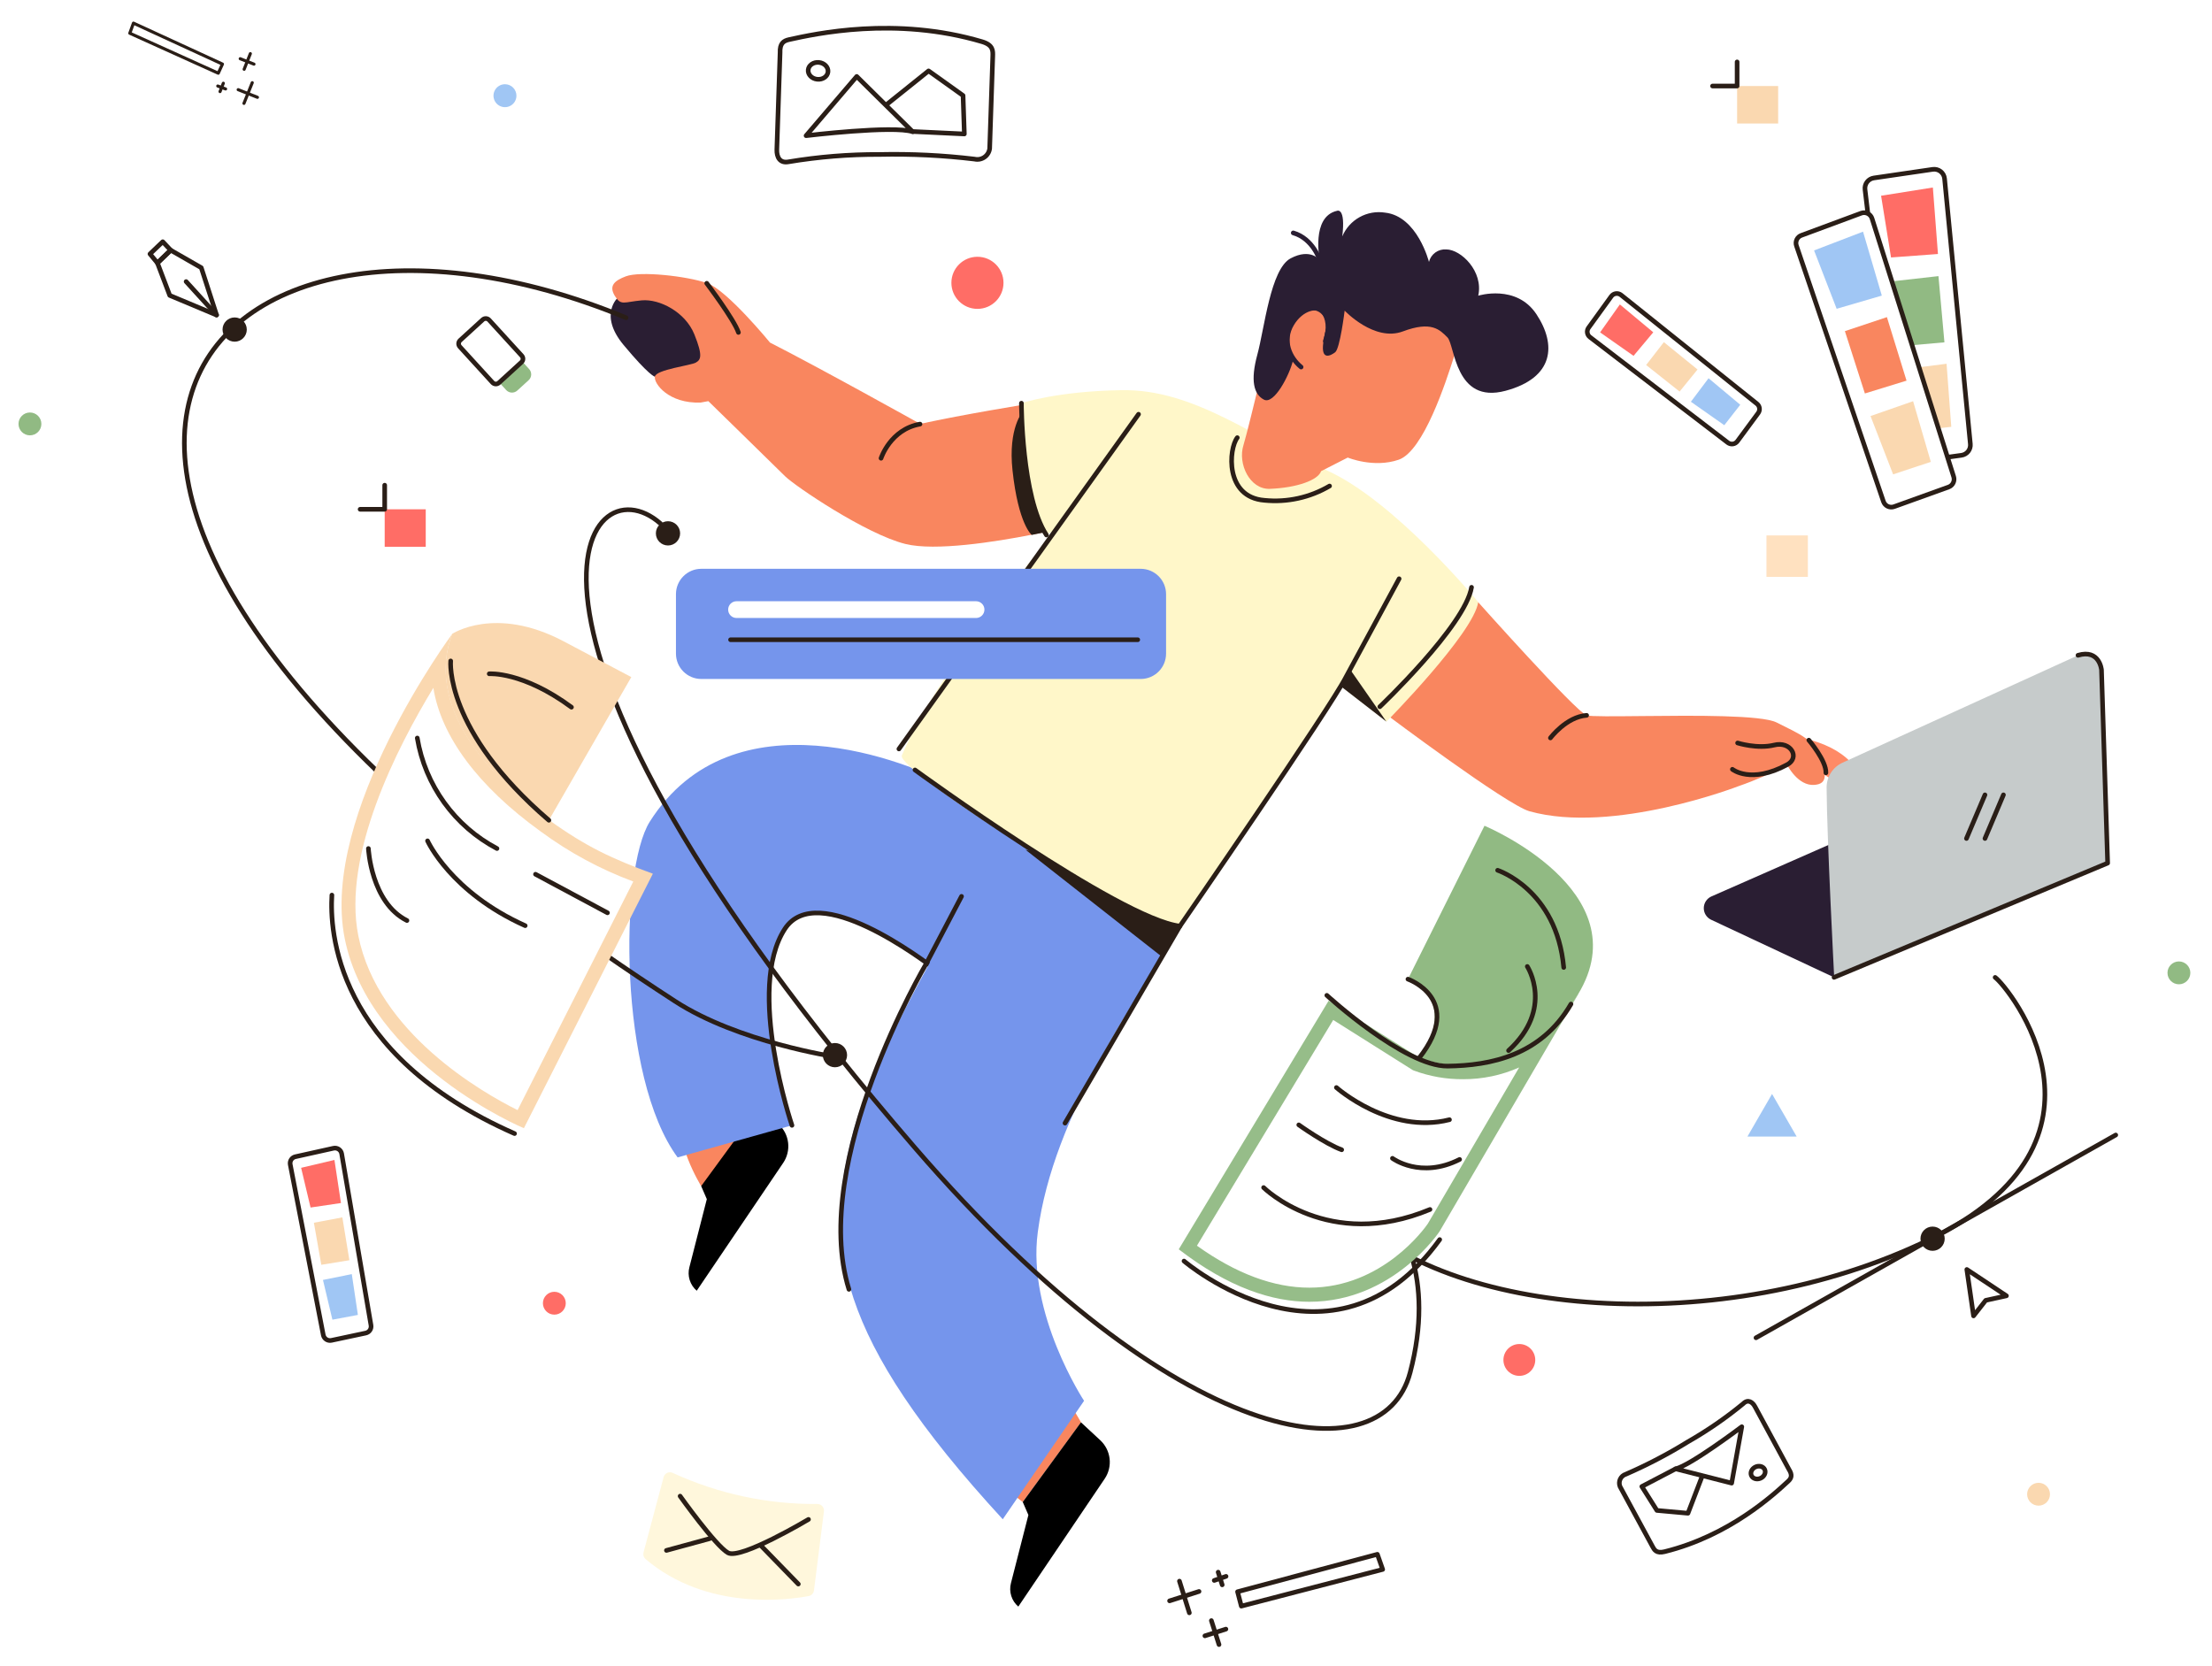 <svg width="478" height="360" viewBox="0 0 478 360" fill="none" xmlns="http://www.w3.org/2000/svg">
<g id="Group" filter="url(#filter0_d_102_6)">
<path id="Vector" d="M233.61 303.37L230.13 297.48L217.76 318.09L221.01 320.59L233.61 303.37Z" fill="#F9865F"/>
<path id="Vector_2" d="M151.52 252.32C151.52 252.32 145.11 241.91 147.86 236.8L168.3 238.99L151.52 252.32Z" fill="#F9865F"/>
<path id="Vector_3" d="M151.52 252.32L152.74 255.14L148.97 269.86C148.732 270.769 148.755 271.727 149.036 272.624C149.317 273.52 149.845 274.32 150.56 274.93L169.25 247.3C170.107 246.029 170.482 244.493 170.308 242.97C170.133 241.446 169.422 240.035 168.3 238.99L164.12 235.11L151.52 252.32Z" fill="black"/>
<path id="Vector_4" d="M141.52 77.41C147.37 77.27 154.79 76.9 153.3 72.41C151.81 67.92 146.3 56.84 133.65 60.17C133.65 60.17 129.2 63.88 134.76 70.56C140.32 77.24 141.52 77.41 141.52 77.41Z" fill="#2A1E33"/>
<path id="Vector_5" d="M171.14 239.19C171.14 239.19 161.14 209.69 169.6 196.74C176.6 186.05 199.38 203.43 202.5 205.74L218.81 176.32C218.81 176.32 215.05 171.04 205.81 165.87C196.57 160.7 158.38 145.22 140.43 173.54C133.8 184 133.7 228.91 146.43 246.12L171.14 239.19Z" fill="#7595EC"/>
<path id="Vector_6" d="M171.14 239.19C171.14 239.19 161.14 209.69 169.6 196.74C176.6 186.05 199.38 203.43 202.5 205.74" stroke="#2A1E17" stroke-linecap="round" stroke-linejoin="round"/>
<path id="Vector_7" d="M218.81 176.32C211.39 184.13 189.4 222.17 184.45 240.32C177.84 264.64 180.33 284.81 216.69 324.32L234.26 298.72C234.26 298.72 221.9 279.96 224.26 262.27C227.6 236.68 245.81 211.87 255.02 196.13L218.81 176.32Z" fill="#7595EC"/>
<path id="Vector_8" d="M221.6 179.63L250.84 202.57L259.58 189.29L221.6 179.63Z" fill="#2A1E17"/>
<path id="Vector_9" d="M389.52 155.5C394.08 156.48 397.553 158.217 399.94 160.71C402.33 163.21 401.25 164.51 400.38 165.27C399.51 166.03 396.14 165.16 393.21 162.56C390.28 159.96 389.52 155.5 389.52 155.5Z" fill="#FF8A66"/>
<path id="Vector_10" d="M299.56 150.39C300.32 149.39 312.41 136.5 319.41 126.12C319.41 126.12 340.56 149.82 342.86 150.59C343.71 150.87 348.86 150.8 355.34 150.74C366.22 150.62 380.69 150.51 383.89 152.12C388.99 154.66 392.05 155.94 393.32 159.51C394.59 163.08 395.1 165.41 392.05 165.62C388.48 165.88 386.19 161.29 386.19 161.29C382.828 163.096 379.326 164.631 375.72 165.88C375.72 165.88 348.61 176.4 330.49 171.31C325.56 169.92 299.56 150.39 299.56 150.39Z" fill="#F9865F"/>
<path id="Vector_11" d="M135.23 55.72C132.91 56.61 131.49 57.67 132.84 59.91C134.19 62.15 134.78 61.26 138.67 60.91C142.56 60.56 148.1 63.45 150.04 68.24C151.98 73.03 151.39 73.77 150.34 74.37C149.29 74.97 141.82 75.87 141.52 77.37C141.22 78.87 144.52 83.28 151.43 82.99L153.07 82.69C153.07 82.69 167.54 96.82 169.64 98.91C171.74 101 187.12 111.43 195.64 113.55C202.08 115.16 215.14 113.09 222.98 111.55C226.79 110.8 229.38 110.19 229.38 110.19C229.38 110.19 223.49 99.58 222.29 83.28C222.29 83.28 208.21 85.54 198.85 87.6C198.85 87.6 177.01 75.42 166.39 70.03C166.39 70.03 157.11 58.67 152.77 57.17C148.43 55.67 138.37 54.53 135.23 55.72Z" fill="#F9865F"/>
<path id="Vector_12" d="M222.94 111.6C226.75 110.85 229.34 110.24 229.34 110.24C229.34 110.24 222.21 101.24 221.02 84.96C221.02 84.96 217.8 88.43 218.8 97.66C220.06 109.32 222.94 111.6 222.94 111.6Z" fill="#2A1E17"/>
<path id="Vector_13" d="M220.72 83.13C220.72 83.13 220.92 103.06 226.26 111.37L228.17 110.6C228.17 110.6 203.02 140.03 194.88 159.26C193.55 162.41 247.11 196.62 255.02 196.14C255.02 196.14 281.12 156.31 290.02 144.5L299.62 151.94C299.62 151.94 318.43 132.88 319.44 126.12C319.44 126.12 301.27 104.01 286.44 97.53C271.61 91.05 258.22 79.97 242.25 80.32C228.43 80.53 220.72 83.13 220.72 83.13Z" fill="#FFF7C9"/>
<path id="Vector_14" d="M299.59 151.94L289.99 144.5L291.52 140.34L299.59 151.94Z" fill="#2A1E17"/>
<path id="Vector_15" d="M314.18 73.15C312.5 78.38 307.65 93.49 302.24 95.35C296.83 97.21 291.24 94.88 291.24 94.88L285.48 97.82C284.84 99.75 280.29 101.41 274.42 101.64C270.07 101.81 267.42 96.22 268.71 92.18C269.3 90.32 271.51 81.18 271.51 81.18C271.51 81.18 276.17 64.02 280.51 60.48C284.85 56.94 288.83 53.42 300.28 58.05C317.72 65.13 314.18 73.15 314.18 73.15Z" fill="#F9865F"/>
<path id="Vector_16" d="M279.41 73.9C278.64 77.1 275.31 83.52 273.12 82.36C270.93 81.2 270.17 78.26 271.71 72.61C273.25 66.96 274.54 54.14 278.9 51.83C283.26 49.52 285.19 52.21 285.19 52.21C285.19 52.21 283.26 42.85 288.91 41.56C288.91 41.56 290.83 40.67 290.06 47.08C290.808 45.317 292.124 43.855 293.798 42.926C295.472 41.996 297.408 41.653 299.3 41.95C306.3 42.72 308.79 52.6 308.79 52.6C308.993 51.784 309.477 51.066 310.158 50.572C310.838 50.078 311.671 49.84 312.51 49.9C315.72 49.9 320.6 54.65 319.44 59.9C319.44 59.9 327.65 57.33 332.01 63.9C336.37 70.47 335.86 77.63 325.34 80.45C314.34 83.4 314.44 70.57 312.77 68.9C311.1 67.23 309.31 65.31 303.15 67.62C296.99 69.93 290.57 63.13 290.57 63.13C290.57 63.13 289.57 71.34 288.52 72.13C287.47 72.92 285.44 73.93 285.95 70.08C286.46 66.23 287.11 66.61 286.72 65.59C286.33 64.57 284.6 61.32 280.95 64.18C276.85 67.32 279.41 73.9 279.41 73.9Z" fill="#2A1E33"/>
<path id="Vector_17" d="M281.16 75.32C278.71 73.32 277.01 69.64 279.16 66.02C281.31 62.4 284.84 61.91 285.91 63.28C286.98 64.65 287.4 66.96 286.39 69.7" stroke="#2A1E33" stroke-linecap="round" stroke-linejoin="round"/>
<path id="Vector_18" d="M221.01 320.59L222.23 323.4L218.46 338.12C218.222 339.029 218.245 339.987 218.526 340.884C218.807 341.78 219.335 342.58 220.05 343.19V343.19L238.72 315.56C239.577 314.289 239.952 312.753 239.778 311.23C239.603 309.707 238.892 308.295 237.77 307.25L233.59 303.37L221.01 320.59Z" fill="black"/>
<path id="Vector_19" d="M285.19 52.21C285.19 52.21 283.75 47.56 279.46 46.33" stroke="#2A1E33" stroke-linecap="round" stroke-linejoin="round"/>
<path id="Vector_20" d="M194.25 157.85L246.03 85.52" stroke="#2A1E17" stroke-linecap="round" stroke-linejoin="round"/>
<path id="Vector_21" d="M267.37 90.58C265.5 93.01 264.65 103.45 273.24 104.12C278.139 104.608 283.066 103.526 287.31 101.03" stroke="#2A1E17" stroke-linecap="round" stroke-linejoin="round"/>
<path id="Vector_22" d="M152.72 57.22C152.72 57.22 158.64 65.05 159.57 67.84" stroke="#2A1E17" stroke-linecap="round" stroke-linejoin="round"/>
<path id="Vector_23" d="M374.36 162.25C374.36 162.25 378.36 165.5 386.19 161.25C389.04 159.72 387.01 156.11 383.39 157.01C379.77 157.91 375.49 156.56 375.49 156.56" stroke="#2A1E17" stroke-linecap="round" stroke-linejoin="round"/>
<path id="Vector_24" d="M390.88 155.95C390.88 155.95 394.67 160.38 394.57 163.01" stroke="#2A1E17" stroke-linecap="round" stroke-linejoin="round"/>
<path id="Vector_25" d="M335.04 155.47C335.04 155.47 338.47 150.9 342.86 150.59" stroke="#2A1E17" stroke-linecap="round" stroke-linejoin="round"/>
<path id="Vector_26" d="M190.39 95.03C190.39 95.03 192.39 88.79 198.81 87.65" stroke="#2A1E17" stroke-linecap="round" stroke-linejoin="round"/>
<path id="Vector_27" d="M207.78 189.71L200.12 204.32C200.12 204.32 174.88 247.03 183.45 274.63" stroke="#2A1E17" stroke-linecap="round" stroke-linejoin="round"/>
<path id="Vector_28" d="M230.14 238.71L254.97 196.14C254.97 196.14 287.52 148.93 290.85 142.32L302.34 121.07" stroke="#2A1E17" stroke-linecap="round" stroke-linejoin="round"/>
<path id="Vector_29" d="M197.72 162.39C197.72 162.39 241.89 194.59 254.98 196.14" stroke="#2A1E17" stroke-linecap="round" stroke-linejoin="round"/>
<path id="Vector_30" d="M220.72 83.13C220.72 83.13 220.72 103.34 226.13 111.62" stroke="#2A1E17" stroke-linecap="round" stroke-linejoin="round"/>
<path id="Vector_31" d="M317.99 122.92C316.6 131.24 298.17 148.73 298.17 148.73" stroke="#2A1E17" stroke-linecap="round" stroke-linejoin="round"/>
<path id="Vector_32" d="M180.43 226.64C181.877 226.64 183.05 225.467 183.05 224.02C183.05 222.573 181.877 221.4 180.43 221.4C178.983 221.4 177.81 222.573 177.81 224.02C177.81 225.467 178.983 226.64 180.43 226.64Z" fill="#2A1E17"/>
<path id="Vector_33" d="M426.47 280.37L425.02 270.34L433.58 276.03L429.1 277.01L426.47 280.37Z" stroke="#2A1E17" stroke-linecap="round" stroke-linejoin="round"/>
<path id="Vector_34" d="M142.72 109.14C126.51 94.83 99.72 130.5 197.72 244.04C254.27 309.54 298.72 315.41 304.72 292.62C315.52 251.74 276.52 241.41 291.04 257.42C312.14 280.7 372.15 285.62 416.88 263.9C461.01 242.46 433.88 209.17 431.14 207.22" stroke="#2A1E17" stroke-linecap="round" stroke-linejoin="round"/>
<path id="Vector_35" d="M417.62 266.31C419.067 266.31 420.24 265.137 420.24 263.69C420.24 262.243 419.067 261.07 417.62 261.07C416.173 261.07 415 262.243 415 263.69C415 265.137 416.173 266.31 417.62 266.31Z" fill="#2A1E17"/>
<path id="Vector_36" d="M379.46 285.1L457.2 241.28" stroke="#2A1E17" stroke-linecap="round" stroke-linejoin="round"/>
<path id="Vector_37" d="M144.35 113.88C145.797 113.88 146.97 112.707 146.97 111.26C146.97 109.813 145.797 108.64 144.35 108.64C142.903 108.64 141.73 109.813 141.73 111.26C141.73 112.707 142.903 113.88 144.35 113.88Z" fill="#2A1E17"/>
<path id="Vector_38" d="M211.22 62.75C214.329 62.75 216.85 60.229 216.85 57.12C216.85 54.011 214.329 51.49 211.22 51.49C208.111 51.49 205.59 54.011 205.59 57.12C205.59 60.229 208.111 62.75 211.22 62.75Z" fill="#FF6D66"/>
<path id="Vector_39" d="M109.13 14.2C108.639 14.198 108.159 14.342 107.749 14.613C107.34 14.884 107.021 15.271 106.832 15.724C106.642 16.177 106.592 16.676 106.686 17.158C106.781 17.639 107.016 18.082 107.363 18.43C107.709 18.778 108.151 19.015 108.632 19.112C109.114 19.208 109.613 19.16 110.067 18.972C110.52 18.785 110.908 18.467 111.181 18.059C111.454 17.651 111.6 17.171 111.6 16.68C111.6 16.024 111.34 15.395 110.877 14.93C110.414 14.465 109.786 14.203 109.13 14.2V14.2Z" fill="#A0C6F4"/>
<path id="Vector_40" d="M440.52 321.38C441.884 321.38 442.99 320.274 442.99 318.91C442.99 317.546 441.884 316.44 440.52 316.44C439.156 316.44 438.05 317.546 438.05 318.91C438.05 320.274 439.156 321.38 440.52 321.38Z" fill="#FAD8B0"/>
<path id="Vector_41" d="M396.33 207.21L369.72 194.74C369.251 194.508 368.857 194.148 368.584 193.702C368.311 193.256 368.17 192.741 368.178 192.218C368.185 191.695 368.34 191.184 368.626 190.746C368.911 190.307 369.315 189.959 369.79 189.74L419.25 167.98C419.597 167.827 419.971 167.748 420.35 167.748C420.729 167.748 421.103 167.827 421.45 167.98L455.45 182.56L396.33 207.21Z" fill="#2A1E33"/>
<path id="Vector_42" d="M394.72 166.21C394.78 177.21 396.36 207.21 396.36 207.21L455.48 182.52L454.15 140.77C454.133 140.178 453.969 139.599 453.674 139.086C453.378 138.572 452.961 138.14 452.458 137.827C451.955 137.514 451.382 137.331 450.791 137.293C450.2 137.255 449.609 137.364 449.07 137.61L398.18 160.81C397.142 161.278 396.262 162.037 395.647 162.996C395.033 163.955 394.711 165.071 394.72 166.21V166.21Z" fill="#C6CBCB"/>
<path id="Vector_43" d="M396.33 207.21L455.45 182.52L454.12 140.77C454.12 140.77 453.73 136.21 449.04 137.61" stroke="#2A1E17" stroke-linecap="round" stroke-linejoin="round"/>
<path id="Vector_44" d="M424.94 177.2L428.94 167.77" stroke="#2A1E17" stroke-linecap="round" stroke-linejoin="round"/>
<path id="Vector_45" d="M428.94 177.2L432.93 167.77" stroke="#2A1E17" stroke-linecap="round" stroke-linejoin="round"/>
<path id="Vector_46" d="M119.79 280.1C121.154 280.1 122.26 278.994 122.26 277.63C122.26 276.266 121.154 275.16 119.79 275.16C118.426 275.16 117.32 276.266 117.32 277.63C117.32 278.994 118.426 280.1 119.79 280.1Z" fill="#FF6D66"/>
<path id="Vector_47" d="M328.32 293.33C330.22 293.33 331.76 291.79 331.76 289.89C331.76 287.99 330.22 286.45 328.32 286.45C326.42 286.45 324.88 287.99 324.88 289.89C324.88 291.79 326.42 293.33 328.32 293.33Z" fill="#FF6D66"/>
<path id="Vector_48" d="M145.42 314.32C155.212 318.82 165.874 321.107 176.65 321.02C176.85 321.021 177.047 321.065 177.229 321.148C177.411 321.231 177.574 321.351 177.706 321.502C177.838 321.652 177.937 321.828 177.996 322.019C178.056 322.21 178.074 322.411 178.05 322.61L175.89 339.73C175.847 340.027 175.71 340.303 175.5 340.517C175.289 340.731 175.016 340.872 174.72 340.92C170.34 341.75 152.72 344.17 139.5 332.92C139.299 332.748 139.151 332.522 139.073 332.269C138.995 332.016 138.991 331.746 139.06 331.49L143.42 315.16C143.48 314.962 143.583 314.78 143.722 314.626C143.861 314.472 144.032 314.351 144.223 314.271C144.414 314.19 144.62 314.153 144.827 314.162C145.034 314.17 145.236 314.224 145.42 314.32V314.32Z" fill="#FFF7DC"/>
<path id="Vector_49" d="M146.97 319.32C146.97 319.32 154.59 330.03 157.31 331.57C160.03 333.11 174.71 324.35 174.71 324.35" stroke="#2A1E17" stroke-linecap="round" stroke-linejoin="round"/>
<path id="Vector_50" d="M164.5 330.09L172.51 338.32" stroke="#2A1E17" stroke-linecap="round" stroke-linejoin="round"/>
<path id="Vector_51" d="M153.37 328.5L144.01 331.05" stroke="#2A1E17" stroke-linecap="round" stroke-linejoin="round"/>
<path id="Vector_52" d="M390.67 111.71H381.72V120.66H390.67V111.71Z" fill="#FFE1C0"/>
<path id="Vector_53" d="M382.93 232.41L385.59 237.01L388.25 241.62H382.93H377.61L380.27 237.01L382.93 232.41Z" fill="#A0C6F4"/>
<path id="Vector_54" d="M167.87 28.32L168.57 7.4C168.49 5.4 169.29 4.83 170.49 4.56C176.17 3.31 193.49 -0.54 212.22 5.01C214.65 5.73 214.57 7.01 214.53 8.17L213.86 28.11C213.811 28.483 213.685 28.841 213.489 29.162C213.293 29.483 213.033 29.759 212.723 29.973C212.414 30.187 212.064 30.333 211.695 30.404C211.326 30.474 210.946 30.466 210.58 30.38C203.772 29.565 196.915 29.231 190.06 29.38C183.467 29.352 176.883 29.884 170.38 30.97C168.52 31.32 167.82 29.96 167.87 28.32Z" stroke="#2A1E17" stroke-linecap="round" stroke-linejoin="round"/>
<path id="Vector_55" d="M174.19 25.32L185.13 12.52L197.23 24.47C193.05 23.06 174.19 25.32 174.19 25.32Z" stroke="#2A1E17" stroke-linecap="round" stroke-linejoin="round"/>
<path id="Vector_56" d="M191.83 18.4L200.66 11.32L208.11 16.64L208.39 24.95L197.23 24.42" stroke="#2A1E17" stroke-linecap="round" stroke-linejoin="round"/>
<path id="Vector_57" d="M178.925 11.528C179.027 10.522 178.152 9.61 176.97 9.491C175.789 9.371 174.749 10.09 174.647 11.095C174.546 12.101 175.421 13.013 176.602 13.132C177.784 13.252 178.824 12.533 178.925 11.528Z" stroke="#2A1E17" stroke-linecap="round" stroke-linejoin="round"/>
<path id="Vector_58" d="M379.27 300.03L386.6 313.57C387.37 314.78 387.1 315.47 386.43 316.09C383.29 319 373.72 327.86 359.72 331.32C357.91 331.77 357.48 330.92 357.08 330.17L350.08 317.26C349.974 317.004 349.923 316.73 349.928 316.453C349.934 316.176 349.997 315.904 350.114 315.653C350.231 315.402 350.398 315.178 350.605 314.995C350.813 314.812 351.056 314.674 351.32 314.59C355.949 312.581 360.427 310.241 364.72 307.59C368.949 305.181 372.963 302.414 376.72 299.32C377.72 298.32 378.72 298.97 379.27 300.03Z" stroke="#2A1E17" stroke-linecap="round" stroke-linejoin="round"/>
<path id="Vector_59" d="M376.39 304.32L374.2 316.51L362.08 313.42C365.23 312.74 376.39 304.32 376.39 304.32Z" stroke="#2A1E17" stroke-linecap="round" stroke-linejoin="round"/>
<path id="Vector_60" d="M367.74 315.24L364.76 323.02L358.05 322.41L354.79 317.24L362.08 313.43" stroke="#2A1E17" stroke-linecap="round" stroke-linejoin="round"/>
<path id="Vector_61" d="M380.466 315.45C381.259 315.087 381.653 314.247 381.346 313.574C381.038 312.901 380.145 312.65 379.352 313.012C378.558 313.375 378.164 314.215 378.472 314.888C378.779 315.561 379.672 315.812 380.466 315.45Z" stroke="#2A1E17" stroke-linecap="round" stroke-linejoin="round"/>
<path id="Vector_62" d="M343.57 68.85L373.36 91.65C373.515 91.769 373.692 91.857 373.881 91.907C374.07 91.957 374.267 91.969 374.461 91.942C374.655 91.915 374.841 91.85 375.009 91.75C375.177 91.65 375.324 91.517 375.44 91.36L379.94 85.26C380.161 84.956 380.256 84.578 380.206 84.206C380.156 83.833 379.964 83.495 379.67 83.26L350.3 59.75C350.144 59.626 349.965 59.535 349.773 59.482C349.581 59.429 349.38 59.416 349.183 59.443C348.985 59.47 348.796 59.537 348.625 59.639C348.454 59.742 348.306 59.878 348.19 60.04L343.27 66.84C343.049 67.148 342.957 67.531 343.013 67.906C343.069 68.281 343.269 68.62 343.57 68.85V68.85Z" fill="white" stroke="#2A1E17" stroke-linecap="round" stroke-linejoin="round"/>
<path id="Vector_63" d="M345.77 67.83L353 72.9L357.26 67.81L350.04 61.79L345.77 67.83Z" fill="#FF6D66"/>
<path id="Vector_64" d="M355.72 74.88L362.95 80.62L366.83 75.85L359.55 69.94L355.72 74.88Z" fill="#FAD8B0"/>
<path id="Vector_65" d="M365.39 82.82L372.61 87.89L376.06 83.47L369.21 77.74L365.39 82.82Z" fill="#A0C6F4"/>
<path id="Vector_66" d="M403.02 36.97L409.81 93.97C409.841 94.27 409.932 94.561 410.077 94.825C410.222 95.089 410.419 95.322 410.656 95.508C410.893 95.695 411.165 95.832 411.456 95.911C411.747 95.99 412.051 96.01 412.35 95.97L423.85 94.39C424.427 94.312 424.951 94.013 425.312 93.556C425.672 93.099 425.84 92.519 425.78 91.94L420.21 34.6C420.18 34.297 420.088 34.004 419.941 33.737C419.793 33.471 419.594 33.237 419.353 33.05C419.113 32.863 418.837 32.727 418.543 32.649C418.248 32.572 417.941 32.555 417.64 32.6L404.93 34.46C404.346 34.544 403.819 34.855 403.462 35.324C403.104 35.794 402.946 36.385 403.02 36.97Z" fill="white" stroke="#2A1E17" stroke-linecap="round" stroke-linejoin="round"/>
<path id="Vector_67" d="M406.49 38.3L408.64 51.64L418.78 50.89L417.68 36.52L406.49 38.3Z" fill="#FF6D66"/>
<path id="Vector_68" d="M409.38 56.74L410.8 70.81L420.18 69.98L418.89 55.67L409.38 56.74Z" fill="#91BA83"/>
<path id="Vector_69" d="M410.98 75.84L413.13 89.19L421.66 88.24L420.64 74.61L410.98 75.84Z" fill="#FAD8B0"/>
<path id="Vector_70" d="M388.2 49.11L407 104.38C407.076 104.605 407.197 104.813 407.354 104.991C407.512 105.169 407.703 105.314 407.917 105.417C408.131 105.521 408.364 105.58 408.601 105.593C408.839 105.605 409.076 105.57 409.3 105.49L421.08 101.25C421.515 101.091 421.872 100.771 422.077 100.355C422.282 99.94 422.319 99.462 422.18 99.02L404.53 43.21C404.456 42.978 404.336 42.764 404.177 42.58C404.017 42.396 403.823 42.246 403.604 42.14C403.385 42.033 403.147 41.972 402.904 41.96C402.661 41.948 402.418 41.986 402.19 42.07L389.27 46.86C388.831 47.018 388.473 47.343 388.272 47.765C388.072 48.186 388.046 48.67 388.2 49.11V49.11Z" fill="white" stroke="#2A1E17" stroke-linecap="round" stroke-linejoin="round"/>
<path id="Vector_71" d="M392.01 50.12L396.89 62.73L406.65 59.88L402.59 46.06L392.01 50.12Z" fill="#A0C6F4"/>
<path id="Vector_72" d="M398.67 67.56L402.99 81.03L411.99 78.26L407.75 64.53L398.67 67.56Z" fill="#F9865F"/>
<path id="Vector_73" d="M404.21 85.91L409.09 98.51L417.24 95.81L413.41 82.7L404.21 85.91Z" fill="#FAD8B0"/>
<path id="Vector_74" d="M246.5 118.92H151.55C148.524 118.92 146.07 121.374 146.07 124.4V137.25C146.07 140.277 148.524 142.73 151.55 142.73H246.5C249.527 142.73 251.98 140.277 251.98 137.25V124.4C251.98 121.374 249.527 118.92 246.5 118.92Z" fill="#7595EC"/>
<path id="Vector_75" d="M210.92 125.93H159.16C158.16 125.93 157.35 126.74 157.35 127.74C157.35 128.74 158.16 129.55 159.16 129.55H210.92C211.92 129.55 212.73 128.74 212.73 127.74C212.73 126.74 211.92 125.93 210.92 125.93Z" fill="white"/>
<path id="Vector_76" d="M157.87 134.25H245.86" stroke="#2A1E17" stroke-linecap="round" stroke-linejoin="round"/>
<path id="Vector_77" d="M112.848 74.119L114.345 75.758C114.649 76.091 114.808 76.531 114.788 76.982C114.768 77.432 114.569 77.856 114.236 78.16L111.785 80.399C111.452 80.703 111.012 80.863 110.562 80.842C110.111 80.822 109.687 80.624 109.383 80.291L107.886 78.652L112.848 74.119V74.119Z" fill="#91BA83"/>
<path id="Vector_78" d="M99.365 70.933L106.426 78.664C106.792 79.063 107.411 79.091 107.811 78.726L112.691 74.268C113.091 73.903 113.119 73.283 112.754 72.884L105.693 65.153C105.328 64.754 104.708 64.726 104.308 65.091L99.428 69.549C99.028 69.914 99 70.534 99.365 70.933Z" stroke="#2A1E17" stroke-linecap="round" stroke-linejoin="round"/>
<path id="Vector_79" d="M92 106.06H83.13V114.16H92V106.06Z" fill="#FF6D66"/>
<path id="Vector_80" d="M83.13 100.85V106.06H77.82" stroke="#2A1E17" stroke-linecap="round" stroke-linejoin="round"/>
<path id="Vector_81" d="M384.25 14.59H375.38V22.69H384.25V14.59Z" fill="#FAD8B0"/>
<path id="Vector_82" d="M375.38 9.38V14.59H370.07" stroke="#2A1E17" stroke-linecap="round" stroke-linejoin="round"/>
<path id="Vector_83" d="M135.29 64.66C43.29 26.54 -27.47 99.96 145.88 212.38C159.53 221.24 180.47 224.38 180.47 224.38" stroke="#2A1E17" stroke-linecap="round" stroke-linejoin="round"/>
<path id="Vector_84" d="M50.71 69.84C52.157 69.84 53.33 68.667 53.33 67.22C53.33 65.773 52.157 64.6 50.71 64.6C49.263 64.6 48.09 65.773 48.09 67.22C48.09 68.667 49.263 69.84 50.71 69.84Z" fill="#2A1E17"/>
<path id="Vector_85" d="M34.02 52.83L36.89 50.07L43.49 53.85L46.8 64.08L36.68 59.84L34.02 52.83Z" stroke="#2A1E17" stroke-linecap="round" stroke-linejoin="round"/>
<path id="Vector_86" d="M36.89 50.07L34.02 52.83L32.41 50.88L35.17 48.24L36.89 50.07Z" stroke="#2A1E17" stroke-linecap="round" stroke-linejoin="round"/>
<path id="Vector_87" d="M46.8 64.08L40.22 56.85" stroke="#2A1E17" stroke-linecap="round" stroke-linejoin="round"/>
<path id="Vector_88" d="M62.72 247.66L69.86 284.5C69.898 284.691 69.974 284.873 70.082 285.035C70.191 285.197 70.331 285.336 70.493 285.444C70.656 285.552 70.839 285.626 71.03 285.663C71.222 285.701 71.419 285.699 71.61 285.66L79.03 284.08C79.401 284 79.728 283.78 79.94 283.465C80.153 283.15 80.235 282.764 80.17 282.39L73.83 245.32C73.796 245.124 73.722 244.937 73.613 244.771C73.504 244.604 73.363 244.461 73.197 244.351C73.032 244.241 72.846 244.165 72.65 244.129C72.455 244.093 72.254 244.096 72.06 244.14L63.87 245.96C63.683 245.996 63.504 246.068 63.345 246.173C63.186 246.278 63.049 246.414 62.942 246.572C62.836 246.729 62.761 246.907 62.723 247.094C62.685 247.28 62.684 247.473 62.72 247.66V247.66Z" fill="white" stroke="#2A1E17" stroke-linecap="round" stroke-linejoin="round"/>
<path id="Vector_89" d="M65.07 248.37L67.11 256.95L73.68 255.98L72.27 246.67L65.07 248.37Z" fill="#FF6D66"/>
<path id="Vector_90" d="M67.83 260.24L69.43 269.33L75.5 268.34L73.98 259.08L67.83 260.24Z" fill="#FAD8B0"/>
<path id="Vector_91" d="M69.79 272.6L71.83 281.19L77.34 280.16L76.02 271.34L69.79 272.6Z" fill="#A0C6F4"/>
<path id="Vector_92" d="M267.43 339.98L297.64 331.89L298.79 335.16L268.24 343.09L267.43 339.98Z" stroke="#2A1E17" stroke-linecap="round" stroke-linejoin="round"/>
<path id="Vector_93" d="M263.24 335.75L264.11 338.49" stroke="#2A1E17" stroke-linecap="round" stroke-linejoin="round"/>
<path id="Vector_94" d="M262.39 337.54L264.94 336.66" stroke="#2A1E17" stroke-linecap="round" stroke-linejoin="round"/>
<path id="Vector_95" d="M261.77 346.22L263.42 351.4" stroke="#2A1E17" stroke-linecap="round" stroke-linejoin="round"/>
<path id="Vector_96" d="M260.37 349.51L264.91 348.06" stroke="#2A1E17" stroke-linecap="round" stroke-linejoin="round"/>
<path id="Vector_97" d="M254.87 337.69L257.01 344.54" stroke="#2A1E17" stroke-linecap="round" stroke-linejoin="round"/>
<path id="Vector_98" d="M252.74 341.95L259.1 339.92" stroke="#2A1E17" stroke-linecap="round" stroke-linejoin="round"/>
<path id="Vector_99" d="M47.17 11.82L28.05 3.18L28.84 1L48.07 9.85L47.17 11.82Z" stroke="#2A1E17" stroke-width="0.67" stroke-linecap="round" stroke-linejoin="round"/>
<path id="Vector_100" d="M47.55 15.79L48.26 13.99" stroke="#2A1E17" stroke-width="0.67" stroke-linecap="round" stroke-linejoin="round"/>
<path id="Vector_101" d="M48.75 15.22L47.06 14.59" stroke="#2A1E17" stroke-width="0.67" stroke-linecap="round" stroke-linejoin="round"/>
<path id="Vector_102" d="M52.76 10.97L54.1 7.59" stroke="#2A1E17" stroke-width="0.67" stroke-linecap="round" stroke-linejoin="round"/>
<path id="Vector_103" d="M54.88 9.86L51.91 8.69" stroke="#2A1E17" stroke-width="0.67" stroke-linecap="round" stroke-linejoin="round"/>
<path id="Vector_104" d="M52.72 18.34L54.51 13.87" stroke="#2A1E17" stroke-width="0.67" stroke-linecap="round" stroke-linejoin="round"/>
<path id="Vector_105" d="M55.63 17.03L51.47 15.38" stroke="#2A1E17" stroke-width="0.67" stroke-linecap="round" stroke-linejoin="round"/>
<path id="Vector_106" d="M118.61 173.26C105.13 163.56 91.89 148.48 97.7 132.99C97.7 132.99 106.99 126.8 121.7 134.54L136.42 142.32L118.61 173.26Z" fill="#FAD8B0"/>
<path id="Vector_107" d="M112.5 237.89C106.43 235.02 80.55 221.54 75.94 198.51C71.94 178.63 87.18 151.8 94.8 139.94C94.31 155.67 110.11 168.99 117.73 174.47C124.214 179.237 131.368 183.018 138.96 185.69L112.5 237.89Z" fill="white"/>
<path id="Vector_108" d="M93.64 144.62C95.29 155.08 103.27 165.91 116.85 175.69C122.978 180.212 129.71 183.851 136.85 186.5L111.85 235.9C104.21 232.1 81.64 219.24 77.43 198.22C73.94 180.75 85.78 157.58 93.66 144.62H93.64ZM97.72 132.99C97.72 132.99 69.07 171.71 74.49 198.81C79.91 225.91 113.21 239.81 113.21 239.81L141.08 184.81C132.37 181.62 126.71 179.02 118.63 173.2C105.15 163.5 91.91 148.42 97.72 132.93V132.99Z" fill="#FAD8B0"/>
<path id="Vector_109" d="M90.17 155.49C91.01 160.527 93.001 165.302 95.987 169.444C98.974 173.586 102.876 176.982 107.39 179.37" stroke="#2A1E17" stroke-linecap="round" stroke-linejoin="round"/>
<path id="Vector_110" d="M115.72 184.93L131.27 193.26" stroke="#2A1E17" stroke-linecap="round" stroke-linejoin="round"/>
<path id="Vector_111" d="M92.39 177.71C92.39 177.71 97.39 188.82 113.49 196.04" stroke="#2A1E17" stroke-linecap="round" stroke-linejoin="round"/>
<path id="Vector_112" d="M79.61 179.37C79.61 179.37 80.17 191.04 87.94 194.93" stroke="#2A1E17" stroke-linecap="round" stroke-linejoin="round"/>
<path id="Vector_113" d="M97.39 138.83C97.39 138.83 95.95 153.83 118.61 173.26" stroke="#2A1E17" stroke-linecap="round" stroke-linejoin="round"/>
<path id="Vector_114" d="M105.72 141.61C105.72 141.61 112.94 141.05 123.49 148.83" stroke="#2A1E17" stroke-linecap="round" stroke-linejoin="round"/>
<path id="Vector_115" d="M71.72 189.43C71.26 196.86 72.19 223.79 111.19 240.97" stroke="#2A1E17" stroke-linecap="round" stroke-linejoin="round"/>
<path id="Vector_116" d="M320.79 174.45L304.25 207.6C304.25 207.6 315.47 211.73 306.7 224.6C306.7 224.6 327.44 233.2 341.01 210.87C354.58 188.54 320.79 174.45 320.79 174.45Z" fill="#91BA83"/>
<path id="Vector_117" d="M282.93 275.77C274.56 275.77 265.73 272.35 256.66 265.6L287.6 214.32L306.01 225.91L306.13 225.96C309.348 227.141 312.752 227.73 316.18 227.7C321.994 227.736 327.672 225.941 332.41 222.57L309.79 261.32C309.74 261.39 300 275.8 282.93 275.8V275.77Z" fill="white"/>
<path id="Vector_118" d="M288.1 216.42L305.1 227.13L305.32 227.27L305.55 227.36C308.952 228.617 312.553 229.248 316.18 229.22C320.347 229.236 324.471 228.37 328.28 226.68L308.54 260.45C307.9 261.39 298.74 274.27 282.94 274.27C275.23 274.27 267.07 271.22 258.65 265.2L288.1 216.42V216.42ZM341.01 210.86C333.34 223.48 323.39 226.22 316.18 226.22C312.948 226.247 309.737 225.695 306.7 224.59L287.11 212.26L254.72 265.98C265.54 274.32 275.01 277.32 282.94 277.32C301.05 277.32 311.09 262.1 311.09 262.1L341.01 210.91V210.86Z" fill="#96BD89"/>
<path id="Vector_119" d="M304.25 207.6C304.25 207.6 316.59 211.96 306.7 224.6" stroke="#2A1E17" stroke-linecap="round" stroke-linejoin="round"/>
<path id="Vector_120" d="M286.72 211.1C286.72 211.1 303.53 226.5 312.83 226.39C322.13 226.28 333.05 224.08 339.48 212.98" stroke="#2A1E17" stroke-linecap="round" stroke-linejoin="round"/>
<path id="Vector_121" d="M288.79 231.02C288.79 231.02 300.32 241.26 313.22 237.97" stroke="#2A1E17" stroke-linecap="round" stroke-linejoin="round"/>
<path id="Vector_122" d="M300.9 246.32C300.9 246.32 306.95 250.85 315.41 246.56" stroke="#2A1E17" stroke-linecap="round" stroke-linejoin="round"/>
<path id="Vector_123" d="M273.06 252.64C273.06 252.64 287.06 266.53 309.01 257.37" stroke="#2A1E17" stroke-linecap="round" stroke-linejoin="round"/>
<path id="Vector_124" d="M280.66 239.09C280.66 239.09 286.36 243.17 289.93 244.47" stroke="#2A1E17" stroke-linecap="round" stroke-linejoin="round"/>
<path id="Vector_125" d="M323.63 184.07C323.63 184.07 336.38 188.24 337.91 205.07" stroke="#2A1E17" stroke-linecap="round" stroke-linejoin="round"/>
<path id="Vector_126" d="M330.04 204.86C330.04 204.86 335.91 213.95 325.99 223.03" stroke="#2A1E17" stroke-linecap="round" stroke-linejoin="round"/>
<path id="Vector_127" d="M255.86 268.52C255.86 268.52 287.86 295.94 311.11 263.88" stroke="#2A1E17" stroke-linecap="round" stroke-linejoin="round"/>
<path id="Vector_128" d="M470.85 208.71C472.214 208.71 473.32 207.604 473.32 206.24C473.32 204.876 472.214 203.77 470.85 203.77C469.486 203.77 468.38 204.876 468.38 206.24C468.38 207.604 469.486 208.71 470.85 208.71Z" fill="#91BA83"/>
<path id="Vector_129" d="M6.47 90.08C7.834 90.08 8.94 88.974 8.94 87.61C8.94 86.246 7.834 85.14 6.47 85.14C5.106 85.14 4 86.246 4 87.61C4 88.974 5.106 90.08 6.47 90.08Z" fill="#91BA83"/>
</g>
<defs>
<filter id="filter0_d_102_6" x="0" y="0.665" width="477.32" height="359.235" filterUnits="userSpaceOnUse" color-interpolation-filters="sRGB">
<feFlood flood-opacity="0" result="BackgroundImageFix"/>
<feColorMatrix in="SourceAlpha" type="matrix" values="0 0 0 0 0 0 0 0 0 0 0 0 0 0 0 0 0 0 127 0" result="hardAlpha"/>
<feOffset dy="4"/>
<feGaussianBlur stdDeviation="2"/>
<feComposite in2="hardAlpha" operator="out"/>
<feColorMatrix type="matrix" values="0 0 0 0 0 0 0 0 0 0 0 0 0 0 0 0 0 0 0.25 0"/>
<feBlend mode="normal" in2="BackgroundImageFix" result="effect1_dropShadow_102_6"/>
<feBlend mode="normal" in="SourceGraphic" in2="effect1_dropShadow_102_6" result="shape"/>
</filter>
</defs>
</svg>
